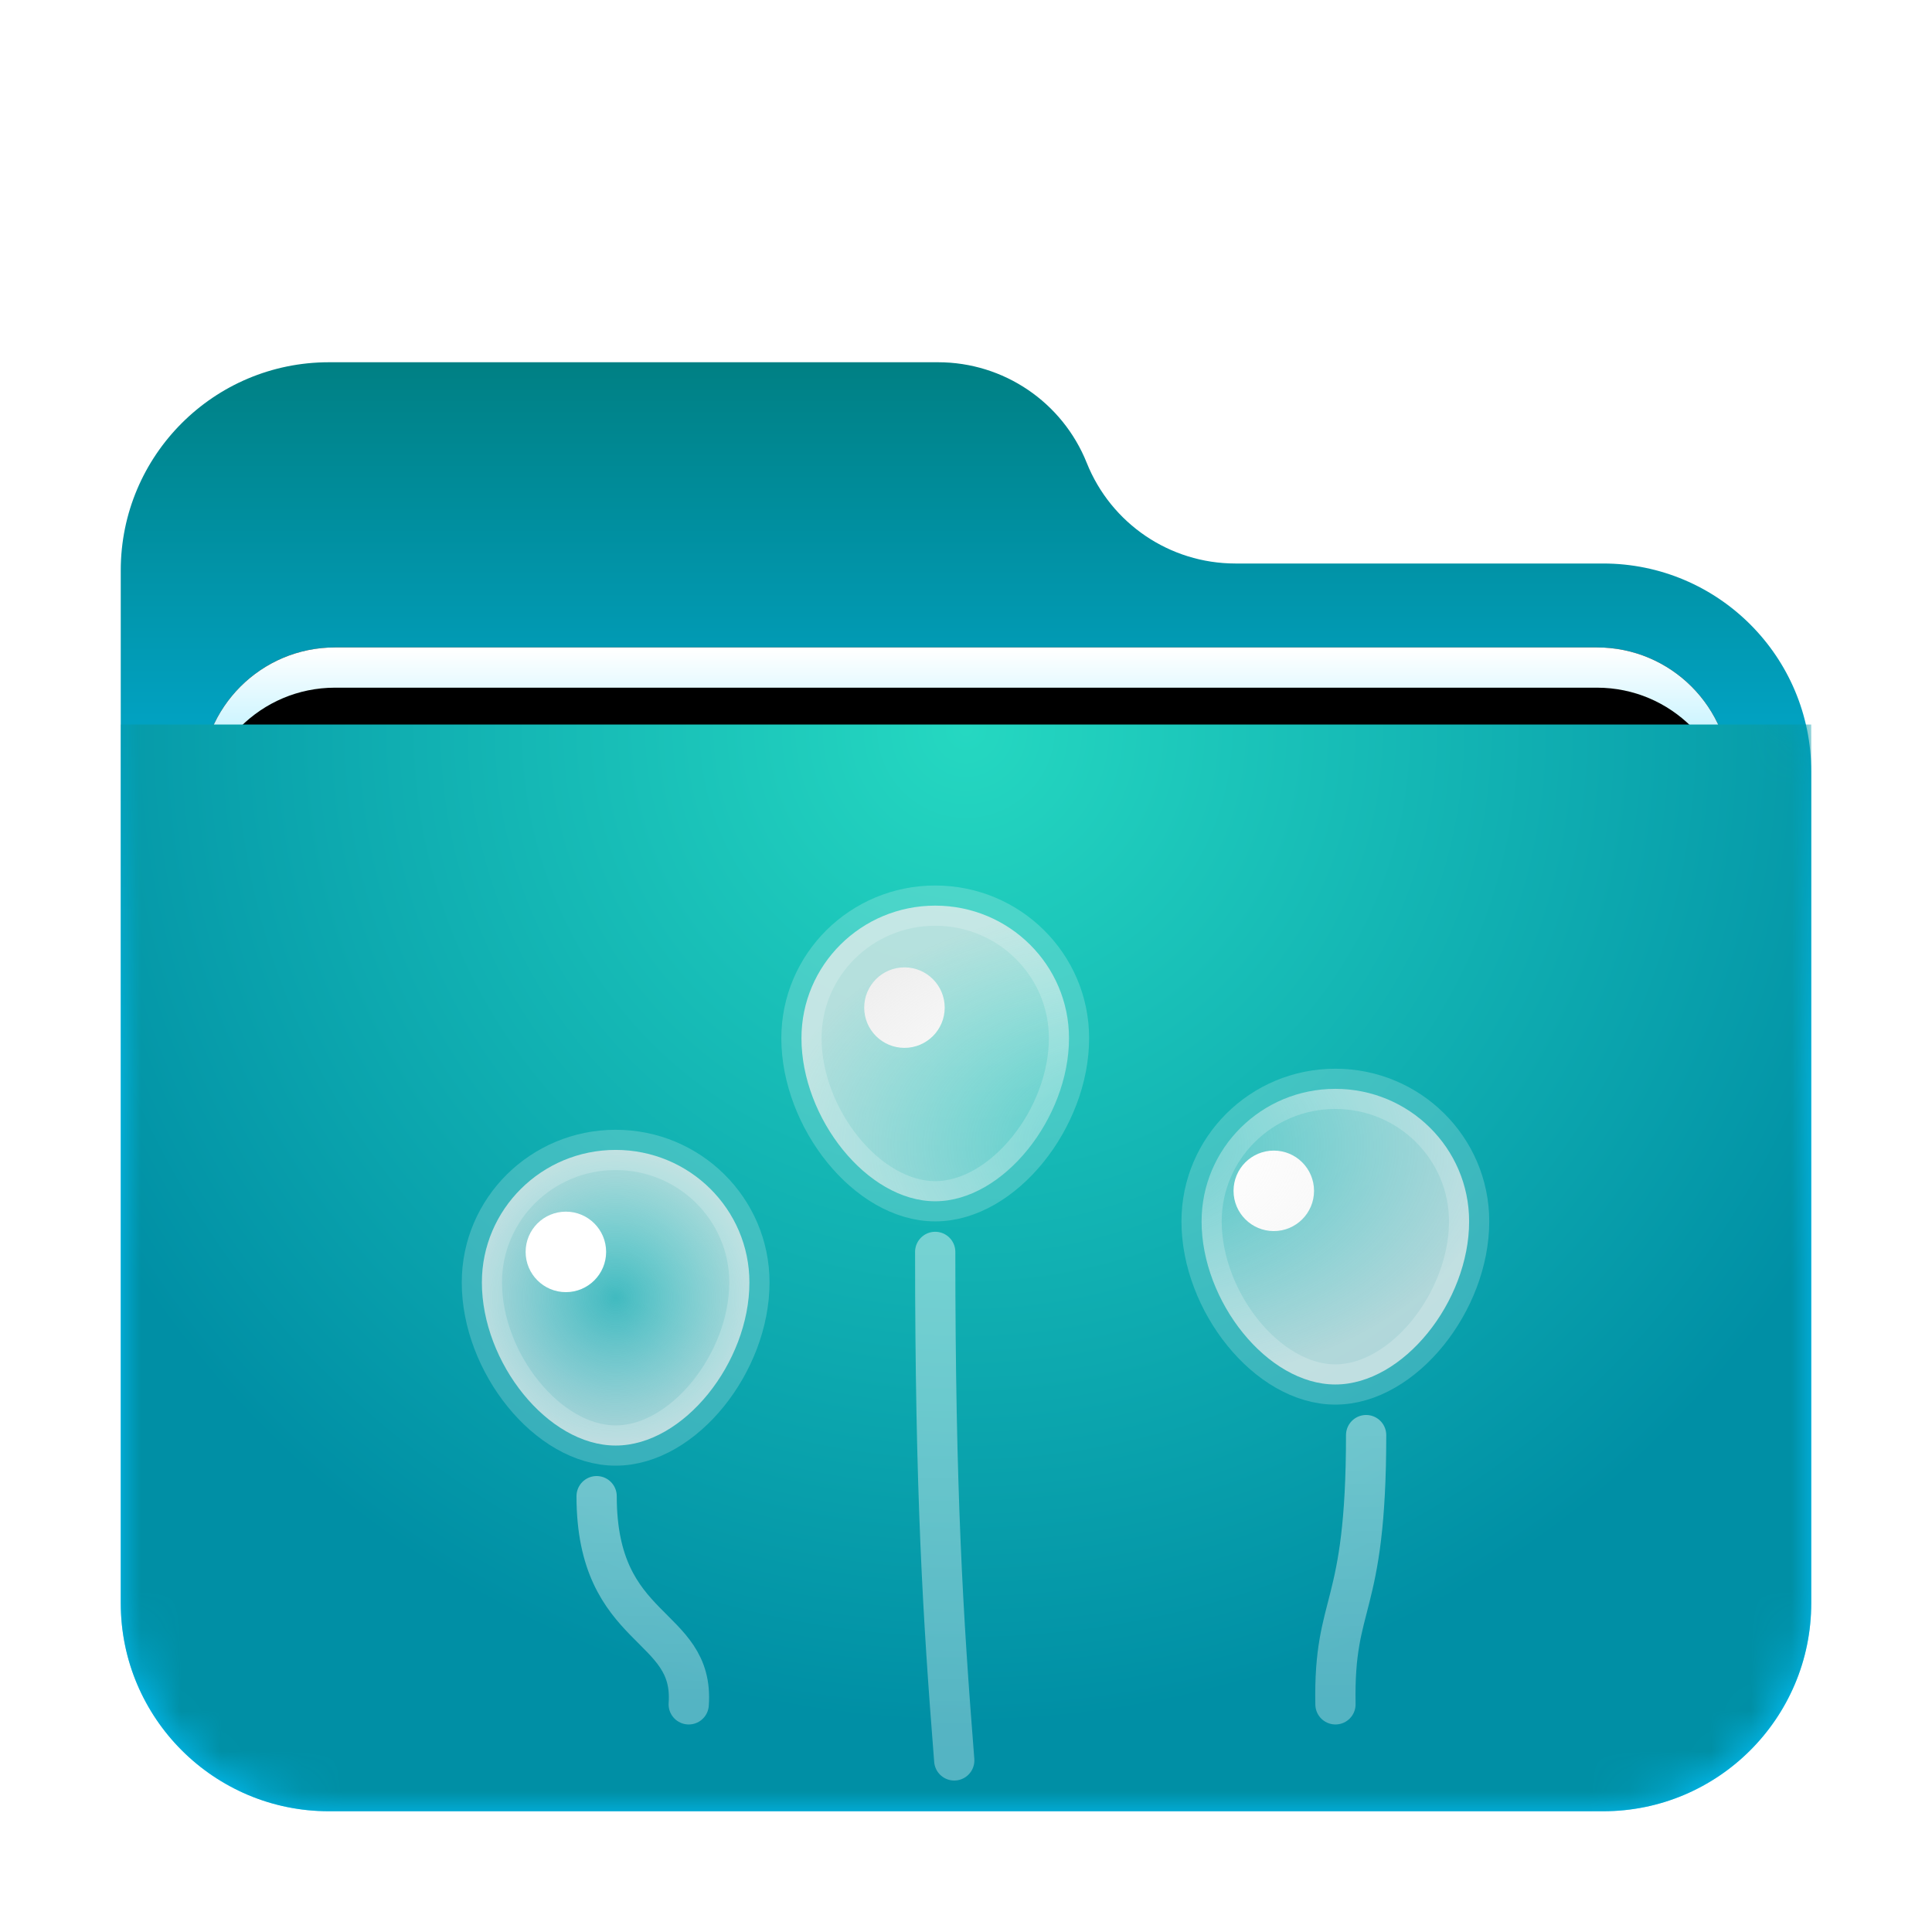 <svg xmlns="http://www.w3.org/2000/svg" xmlns:xlink="http://www.w3.org/1999/xlink" width="48" height="48" viewBox="0 0 48 48">
  <defs>
    <filter id="folder-stack-48px-a" width="131%" height="136.1%" x="-15.5%" y="-18.1%" filterUnits="objectBoundingBox">
      <feOffset dy="1" in="SourceAlpha" result="shadowOffsetOuter1"/>
      <feGaussianBlur in="shadowOffsetOuter1" result="shadowBlurOuter1" stdDeviation="1"/>
      <feComposite in="shadowBlurOuter1" in2="SourceAlpha" operator="out" result="shadowBlurOuter1"/>
      <feColorMatrix in="shadowBlurOuter1" result="shadowMatrixOuter1" values="0 0 0 0 0   0 0 0 0 0   0 0 0 0 0  0 0 0 0.2 0"/>
      <feMerge>
        <feMergeNode in="shadowMatrixOuter1"/>
        <feMergeNode in="SourceGraphic"/>
      </feMerge>
    </filter>
    <linearGradient id="folder-stack-48px-c" x1="50%" x2="50%" y1="0%" y2="50%">
      <stop offset="0%" stop-color="#008084"/>
      <stop offset="100%" stop-color="#02C3FF"/>
    </linearGradient>
    <path id="folder-stack-48px-b" d="M24,2.5 L24,2.5 C24.604,4.01 26.066,5 27.693,5 L36.829,5 C39.685,5 42,7.315 42,10.171 L42,30.829 C42,33.685 39.685,36 36.829,36 L5.171,36 C2.315,36 -4.13946316e-14,33.685 -4.17443857e-14,30.829 L-4.35207426e-14,5.171 C-4.38704967e-14,2.315 2.315,-3.23379704e-14 5.171,-3.28626015e-14 L20.307,-3.10862447e-14 C21.934,-3.13849777e-14 23.396,0.99 24,2.5 Z"/>
    <linearGradient id="folder-stack-48px-g" x1="50%" x2="50%" y1="0%" y2="11.796%">
      <stop offset="0%" stop-color="#FFF"/>
      <stop offset="100%" stop-color="#CEF5FF"/>
    </linearGradient>
    <path id="folder-stack-48px-f" d="M5.324,7.085 L36.676,7.085 C38.512,7.085 40,8.573 40,10.409 L40,19.76 C40,21.596 38.512,23.085 36.676,23.085 L5.324,23.085 C3.488,23.085 2,21.596 2,19.76 L2,10.409 C2,8.573 3.488,7.085 5.324,7.085 Z"/>
    <filter id="folder-stack-48px-e" width="107.9%" height="120.9%" x="-3.9%" y="-9.5%" filterUnits="objectBoundingBox">
      <feOffset in="SourceAlpha" result="shadowOffsetOuter1"/>
      <feGaussianBlur in="shadowOffsetOuter1" result="shadowBlurOuter1" stdDeviation=".5"/>
      <feColorMatrix in="shadowBlurOuter1" values="0 0 0 0 0   0 0 0 0 0   0 0 0 0 0  0 0 0 0.2 0"/>
    </filter>
    <filter id="folder-stack-48px-h" width="107.9%" height="120.9%" x="-3.9%" y="-9.5%" filterUnits="objectBoundingBox">
      <feOffset dy="1" in="SourceAlpha" result="shadowOffsetInner1"/>
      <feComposite in="shadowOffsetInner1" in2="SourceAlpha" k2="-1" k3="1" operator="arithmetic" result="shadowInnerInner1"/>
      <feColorMatrix in="shadowInnerInner1" values="0 0 0 0 1   0 0 0 0 1   0 0 0 0 1  0 0 0 0.5 0"/>
    </filter>
    <radialGradient id="folder-stack-48px-i" cx="50%" cy="0%" r="92.487%" fx="50%" fy="0%" gradientTransform="matrix(0 1 -.643 0 .5 -.5)">
      <stop offset="0%" stop-color="#25D8C1"/>
      <stop offset="100%" stop-color="#008FA5"/>
    </radialGradient>
    <radialGradient id="folder-stack-48px-j" cx="50%" cy="50%" r="54.562%" fx="50%" fy="50%" gradientTransform="matrix(0 .916 -1 0 1 .042)">
      <stop offset="0%" stop-color="#FFF" stop-opacity=".217"/>
      <stop offset="100%" stop-color="#E9E9E9" stop-opacity=".745"/>
    </radialGradient>
    <linearGradient id="folder-stack-48px-k" x1="50%" x2="50%" y1="0%" y2="100%">
      <stop offset="0%" stop-color="#FFF" stop-opacity=".418"/>
      <stop offset="100%" stop-color="#FFF" stop-opacity=".329"/>
    </linearGradient>
    <linearGradient id="folder-stack-48px-l" x1="50%" x2="50%" y1="0%" y2="100%">
      <stop offset="0%" stop-color="#FFF" stop-opacity=".418"/>
      <stop offset="100%" stop-color="#FFF" stop-opacity=".329"/>
    </linearGradient>
    <linearGradient id="folder-stack-48px-m" x1="50%" x2="50%" y1="0%" y2="100%">
      <stop offset="0%" stop-color="#FFF" stop-opacity=".418"/>
      <stop offset="100%" stop-color="#FFF" stop-opacity=".329"/>
    </linearGradient>
  </defs>
  <g fill="none" fill-rule="evenodd" filter="url(#folder-stack-48px-a)" transform="translate(3 8)">
    <mask id="folder-stack-48px-d" fill="#fff">
      <use xlink:href="#folder-stack-48px-b"/>
    </mask>
    <use fill="url(#folder-stack-48px-c)" xlink:href="#folder-stack-48px-b"/>
    <g mask="url(#folder-stack-48px-d)">
      <use fill="#000" filter="url(#folder-stack-48px-e)" xlink:href="#folder-stack-48px-f"/>
      <use fill="url(#folder-stack-48px-g)" xlink:href="#folder-stack-48px-f"/>
      <use fill="#000" filter="url(#folder-stack-48px-h)" xlink:href="#folder-stack-48px-f"/>
    </g>
    <g mask="url(#folder-stack-48px-d)">
      <g transform="translate(0 8.625)">
        <path fill="url(#folder-stack-48px-i)" d="M-3.55271368e-15,0.375 L42,0.375 L42,22.204 C42,25.06 39.685,27.375 36.829,27.375 L5.171,27.375 C2.315,27.375 -2.31478116e-15,25.06 -2.66453526e-15,22.204 L-3.55271368e-15,0.375 Z"/>
        <g transform="translate(8 4.375)">
          <path fill="url(#folder-stack-48px-j)" stroke="#FFF" stroke-opacity=".2" d="M4.296,13.914 C5.988,13.914 7.619,11.848 7.619,9.862 C7.619,8.044 6.132,6.569 4.296,6.569 C2.459,6.569 0.972,8.044 0.972,9.862 C0.972,11.848 2.604,13.914 4.296,13.914 Z"/>
          <ellipse cx="3.059" cy="9.103" fill="#FFF" rx="1" ry="1"/>
          <ellipse cx="11.471" cy="3.034" fill="#FFF" rx="1" ry="1"/>
          <ellipse cx="20.647" cy="7.586" fill="#FFF" rx="1" ry="1"/>
          <path fill="url(#folder-stack-48px-j)" stroke="#FFF" stroke-opacity=".2" d="M12.235 7.845C13.927 7.845 15.559 5.779 15.559 3.793 15.559 1.975 14.072.5 12.235.5 10.399.5 8.912 1.975 8.912 3.793 8.912 5.779 10.543 7.845 12.235 7.845zM22.176 12.397C23.868 12.397 25.5 10.331 25.5 8.345 25.5 6.527 24.013 5.052 22.176 5.052 20.34 5.052 18.853 6.527 18.853 8.345 18.853 10.331 20.485 12.397 22.176 12.397z"/>
          <path stroke="url(#folder-stack-48px-k)" stroke-linecap="round" d="M12.235,9.103 C12.235,15.064 12.427,18.181 12.708,21.737"/>
          <path stroke="url(#folder-stack-48px-l)" stroke-linecap="round" d="M22.941,13.655 C22.941,18.102 22.13,17.691 22.179,20.344"/>
          <path stroke="url(#folder-stack-48px-m)" stroke-linecap="round" d="M6.118,15.172 C6.118,18.611 3.683,18.293 3.83,20.344" transform="matrix(-1 0 0 1 9.941 0)"/>
        </g>
      </g>
    </g>
  </g>
</svg>
